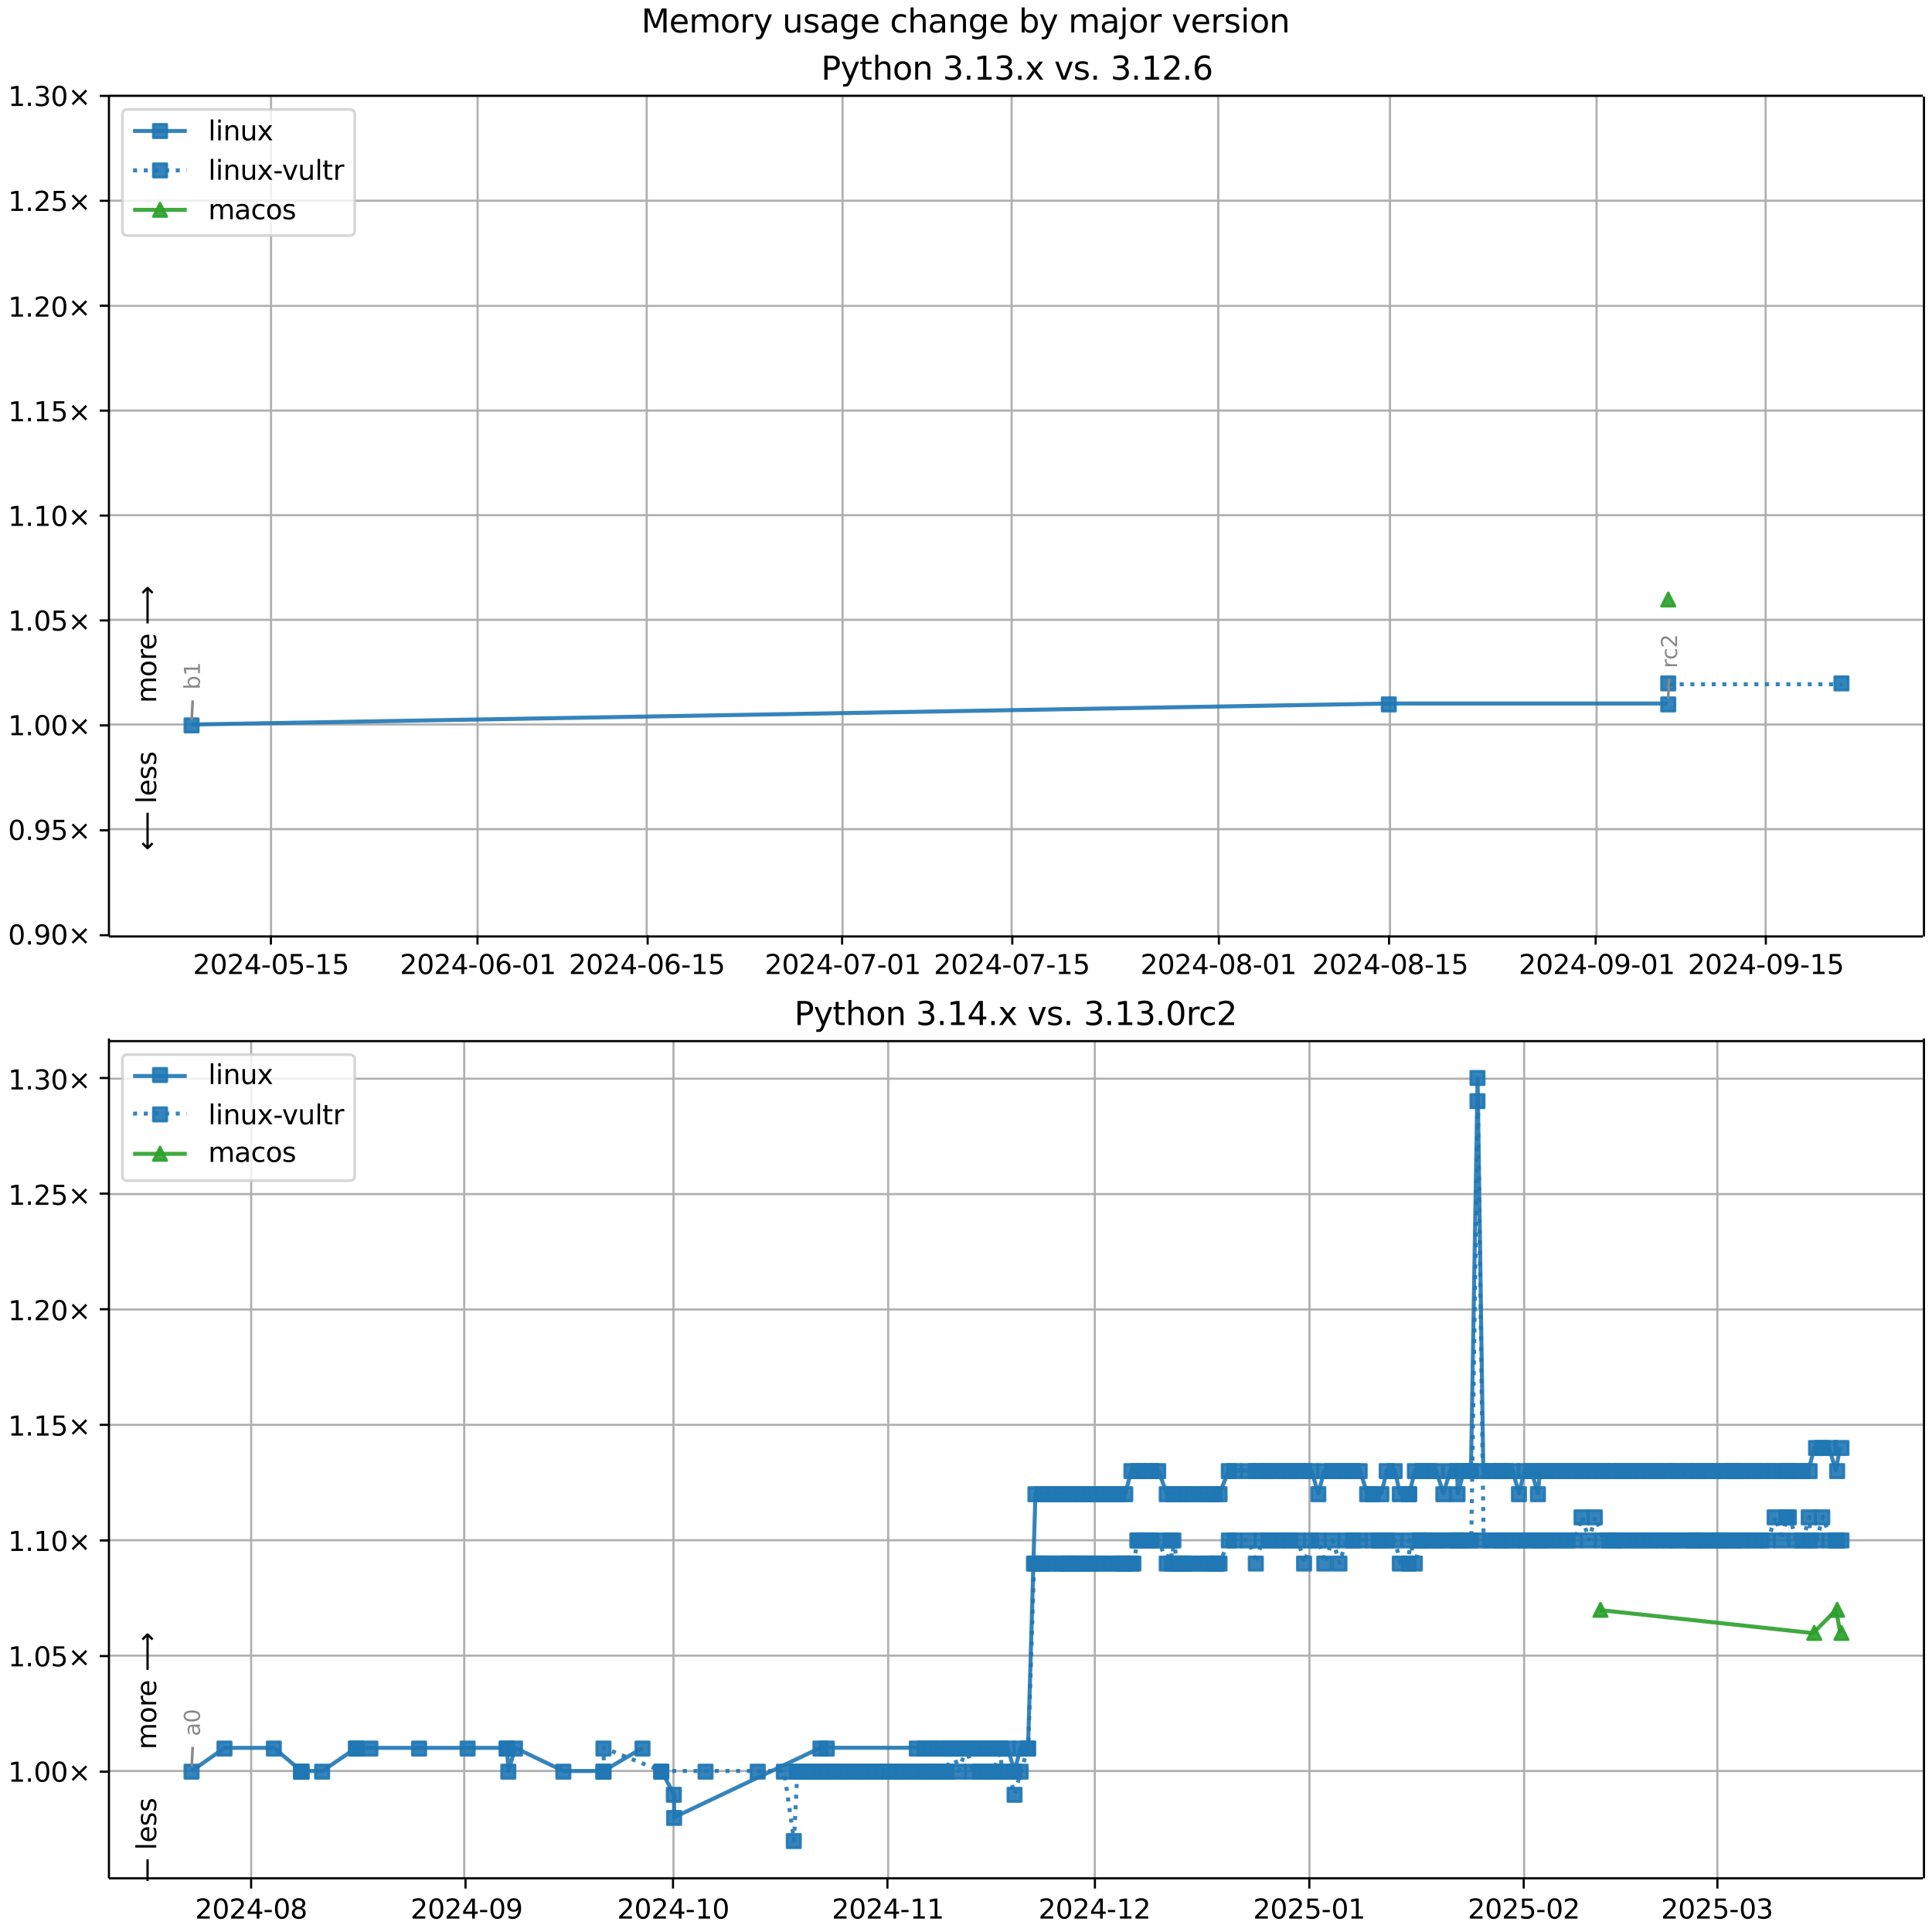 <?xml version="1.0" encoding="UTF-8"?>
<!DOCTYPE svg  PUBLIC '-//W3C//DTD SVG 1.1//EN'  'http://www.w3.org/Graphics/SVG/1.1/DTD/svg11.dtd'>
<svg width="720pt" height="720pt" version="1.1" viewBox="0 0 720 720" xmlns="http://www.w3.org/2000/svg" xmlns:xlink="http://www.w3.org/1999/xlink">
<defs>
<style type="text/css">*{stroke-linejoin: round; stroke-linecap: butt}</style>
</defs>
<path d="m0 720h720v-720h-720z" fill="#fff"/>
<path d="m40.6 349h676v-313h-676z" fill="#fff"/>
<path d="m101 349v-313" clip-path="url(#f)" fill="none" stroke="#b0b0b0" stroke-linecap="square" stroke-width=".8"/>
<defs>
<path id="i" d="m0 0v3.5" stroke="#000" stroke-width=".8"/>
</defs>
<use x="100.953" y="348.529" stroke="#000000" stroke-width=".8" xlink:href="#i"/>
<g transform="translate(71.9 363) scale(.1 -.1)">
<defs>
<path id="c" transform="scale(.016)" d="m1228 531h2203v-531h-2962v531q359 372 979 998 621 627 780 809 303 340 423 576 121 236 121 464 0 372-261 606-261 235-680 235-297 0-627-103-329-103-704-313v638q381 153 712 231 332 78 607 78 725 0 1156-363 431-362 431-968 0-288-108-546-107-257-392-607-78-91-497-524-418-433-1181-1211z"/>
<path id="b" transform="scale(.016)" d="m2034 4250q-487 0-733-480-245-479-245-1442 0-959 245-1439 246-480 733-480 491 0 736 480 246 480 246 1439 0 963-246 1442-245 480-736 480zm0 500q785 0 1199-621 414-620 414-1801 0-1178-414-1799-414-620-1199-620-784 0-1198 620-414 621-414 1799 0 1181 414 1801 414 621 1198 621z"/>
<path id="m" transform="scale(.016)" d="m2419 4116-1594-2491h1594v2491zm-166 550h794v-3041h666v-525h-666v-1100h-628v1100h-2106v609l1940 2957z"/>
<path id="e" transform="scale(.016)" d="m313 2009h1684v-512h-1684v512z"/>
<path id="l" transform="scale(.016)" d="m691 4666h2478v-532h-1900v-1143q137 47 274 70 138 23 276 23 781 0 1237-428 457-428 457-1159 0-753-469-1171-469-417-1322-417-294 0-599 50-304 50-629 150v635q281-153 581-228t634-75q541 0 856 284 316 284 316 772 0 487-316 771-315 285-856 285-253 0-505-56-251-56-513-175v2344z"/>
<path id="d" transform="scale(.016)" d="m794 531h1031v3560l-1122-225v575l1116 225h631v-4135h1031v-531h-2687v531z"/>
</defs>
<use xlink:href="#c"/>
<use transform="translate(63.6)" xlink:href="#b"/>
<use transform="translate(127)" xlink:href="#c"/>
<use transform="translate(191)" xlink:href="#m"/>
<use transform="translate(254)" xlink:href="#e"/>
<use transform="translate(291)" xlink:href="#b"/>
<use transform="translate(354)" xlink:href="#l"/>
<use transform="translate(418)" xlink:href="#e"/>
<use transform="translate(454)" xlink:href="#d"/>
<use transform="translate(518)" xlink:href="#l"/>
</g>
<path d="m178 349v-313" clip-path="url(#f)" fill="none" stroke="#b0b0b0" stroke-linecap="square" stroke-width=".8"/>
<use x="177.953" y="348.529" stroke="#000000" stroke-width=".8" xlink:href="#i"/>
<g transform="translate(149 363) scale(.1 -.1)">
<defs>
<path id="ah" transform="scale(.016)" d="m2113 2584q-425 0-674-291-248-290-248-796 0-503 248-796 249-292 674-292t673 292q248 293 248 796 0 506-248 796-248 291-673 291zm1253 1979v-575q-238 112-480 171-242 60-480 60-625 0-955-422-329-422-376-1275 184 272 462 417 279 145 613 145 703 0 1111-427 408-426 408-1160 0-719-425-1154-425-434-1131-434-810 0-1238 620-428 621-428 1799 0 1106 525 1764t1409 658q238 0 480-47t505-140z"/>
</defs>
<use xlink:href="#c"/>
<use transform="translate(63.6)" xlink:href="#b"/>
<use transform="translate(127)" xlink:href="#c"/>
<use transform="translate(191)" xlink:href="#m"/>
<use transform="translate(254)" xlink:href="#e"/>
<use transform="translate(291)" xlink:href="#b"/>
<use transform="translate(354)" xlink:href="#ah"/>
<use transform="translate(418)" xlink:href="#e"/>
<use transform="translate(454)" xlink:href="#b"/>
<use transform="translate(518)" xlink:href="#d"/>
</g>
<path d="m241 349v-313" clip-path="url(#f)" fill="none" stroke="#b0b0b0" stroke-linecap="square" stroke-width=".8"/>
<use x="241.365" y="348.529" stroke="#000000" stroke-width=".8" xlink:href="#i"/>
<g transform="translate(212 363) scale(.1 -.1)">
<use xlink:href="#c"/>
<use transform="translate(63.6)" xlink:href="#b"/>
<use transform="translate(127)" xlink:href="#c"/>
<use transform="translate(191)" xlink:href="#m"/>
<use transform="translate(254)" xlink:href="#e"/>
<use transform="translate(291)" xlink:href="#b"/>
<use transform="translate(354)" xlink:href="#ah"/>
<use transform="translate(418)" xlink:href="#e"/>
<use transform="translate(454)" xlink:href="#d"/>
<use transform="translate(518)" xlink:href="#l"/>
</g>
<path d="m314 349v-313" clip-path="url(#f)" fill="none" stroke="#b0b0b0" stroke-linecap="square" stroke-width=".8"/>
<use x="313.835" y="348.529" stroke="#000000" stroke-width=".8" xlink:href="#i"/>
<g transform="translate(285 363) scale(.1 -.1)">
<defs>
<path id="al" transform="scale(.016)" d="m525 4666h3e3v-269l-1694-4397h-659l1594 4134h-2241v532z"/>
</defs>
<use xlink:href="#c"/>
<use transform="translate(63.6)" xlink:href="#b"/>
<use transform="translate(127)" xlink:href="#c"/>
<use transform="translate(191)" xlink:href="#m"/>
<use transform="translate(254)" xlink:href="#e"/>
<use transform="translate(291)" xlink:href="#b"/>
<use transform="translate(354)" xlink:href="#al"/>
<use transform="translate(418)" xlink:href="#e"/>
<use transform="translate(454)" xlink:href="#b"/>
<use transform="translate(518)" xlink:href="#d"/>
</g>
<path d="m377 349v-313" clip-path="url(#f)" fill="none" stroke="#b0b0b0" stroke-linecap="square" stroke-width=".8"/>
<use x="377.247" y="348.529" stroke="#000000" stroke-width=".8" xlink:href="#i"/>
<g transform="translate(348 363) scale(.1 -.1)">
<use xlink:href="#c"/>
<use transform="translate(63.6)" xlink:href="#b"/>
<use transform="translate(127)" xlink:href="#c"/>
<use transform="translate(191)" xlink:href="#m"/>
<use transform="translate(254)" xlink:href="#e"/>
<use transform="translate(291)" xlink:href="#b"/>
<use transform="translate(354)" xlink:href="#al"/>
<use transform="translate(418)" xlink:href="#e"/>
<use transform="translate(454)" xlink:href="#d"/>
<use transform="translate(518)" xlink:href="#l"/>
</g>
<path d="m454 349v-313" clip-path="url(#f)" fill="none" stroke="#b0b0b0" stroke-linecap="square" stroke-width=".8"/>
<use x="454.247" y="348.529" stroke="#000000" stroke-width=".8" xlink:href="#i"/>
<g transform="translate(425 363) scale(.1 -.1)">
<defs>
<path id="ag" transform="scale(.016)" d="m2034 2216q-450 0-708-241-257-241-257-662 0-422 257-663 258-241 708-241t709 242q260 243 260 662 0 421-258 662-257 241-711 241zm-631 268q-406 100-633 378-226 279-226 679 0 559 398 884 399 325 1092 325 697 0 1094-325t397-884q0-400-227-679-226-278-629-378 456-106 710-416 255-309 255-755 0-679-414-1042-414-362-1186-362-771 0-1186 362-414 363-414 1042 0 446 256 755 257 310 713 416zm-231 997q0-362 226-565 227-203 636-203 407 0 636 203 230 203 230 565 0 363-230 566-229 203-636 203-409 0-636-203-226-203-226-566z"/>
</defs>
<use xlink:href="#c"/>
<use transform="translate(63.6)" xlink:href="#b"/>
<use transform="translate(127)" xlink:href="#c"/>
<use transform="translate(191)" xlink:href="#m"/>
<use transform="translate(254)" xlink:href="#e"/>
<use transform="translate(291)" xlink:href="#b"/>
<use transform="translate(354)" xlink:href="#ag"/>
<use transform="translate(418)" xlink:href="#e"/>
<use transform="translate(454)" xlink:href="#b"/>
<use transform="translate(518)" xlink:href="#d"/>
</g>
<path d="m518 349v-313" clip-path="url(#f)" fill="none" stroke="#b0b0b0" stroke-linecap="square" stroke-width=".8"/>
<use x="517.659" y="348.529" stroke="#000000" stroke-width=".8" xlink:href="#i"/>
<g transform="translate(489 363) scale(.1 -.1)">
<use xlink:href="#c"/>
<use transform="translate(63.6)" xlink:href="#b"/>
<use transform="translate(127)" xlink:href="#c"/>
<use transform="translate(191)" xlink:href="#m"/>
<use transform="translate(254)" xlink:href="#e"/>
<use transform="translate(291)" xlink:href="#b"/>
<use transform="translate(354)" xlink:href="#ag"/>
<use transform="translate(418)" xlink:href="#e"/>
<use transform="translate(454)" xlink:href="#d"/>
<use transform="translate(518)" xlink:href="#l"/>
</g>
<path d="m595 349v-313" clip-path="url(#f)" fill="none" stroke="#b0b0b0" stroke-linecap="square" stroke-width=".8"/>
<use x="594.659" y="348.529" stroke="#000000" stroke-width=".8" xlink:href="#i"/>
<g transform="translate(566 363) scale(.1 -.1)">
<defs>
<path id="ac" transform="scale(.016)" d="m703 97v575q238-113 481-172 244-59 479-59 625 0 954 420 330 420 377 1277-181-269-460-413-278-144-615-144-700 0-1108 423-408 424-408 1159 0 718 425 1152 425 435 1131 435 810 0 1236-621 427-620 427-1801 0-1103-524-1761-523-658-1407-658-238 0-482 47-243 47-506 141zm1256 1978q425 0 673 290 249 291 249 798 0 503-249 795-248 292-673 292t-673-292-248-795q0-507 248-798 248-290 673-290z"/>
</defs>
<use xlink:href="#c"/>
<use transform="translate(63.6)" xlink:href="#b"/>
<use transform="translate(127)" xlink:href="#c"/>
<use transform="translate(191)" xlink:href="#m"/>
<use transform="translate(254)" xlink:href="#e"/>
<use transform="translate(291)" xlink:href="#b"/>
<use transform="translate(354)" xlink:href="#ac"/>
<use transform="translate(418)" xlink:href="#e"/>
<use transform="translate(454)" xlink:href="#b"/>
<use transform="translate(518)" xlink:href="#d"/>
</g>
<path d="m658 349v-313" clip-path="url(#f)" fill="none" stroke="#b0b0b0" stroke-linecap="square" stroke-width=".8"/>
<use x="658.071" y="348.529" stroke="#000000" stroke-width=".8" xlink:href="#i"/>
<g transform="translate(629 363) scale(.1 -.1)">
<use xlink:href="#c"/>
<use transform="translate(63.6)" xlink:href="#b"/>
<use transform="translate(127)" xlink:href="#c"/>
<use transform="translate(191)" xlink:href="#m"/>
<use transform="translate(254)" xlink:href="#e"/>
<use transform="translate(291)" xlink:href="#b"/>
<use transform="translate(354)" xlink:href="#ac"/>
<use transform="translate(418)" xlink:href="#e"/>
<use transform="translate(454)" xlink:href="#d"/>
<use transform="translate(518)" xlink:href="#l"/>
</g>
<path d="m40.6 349h676" clip-path="url(#f)" fill="none" stroke="#b0b0b0" stroke-linecap="square" stroke-width=".8"/>
<defs>
<path id="j" d="m0 0h-3.5" stroke="#000" stroke-width=".8"/>
</defs>
<use x="40.646" y="348.529" stroke="#000000" stroke-width=".8" xlink:href="#j"/>
<g transform="translate(3 352) scale(.1 -.1)">
<defs>
<path id="g" transform="scale(.016)" d="m684 794h660v-794h-660v794z"/>
<path id="k" transform="scale(.016)" d="m4488 3438-1429-1435 1429-1428-372-378-1435 1434-1434-1434-369 378 1425 1428-1425 1435 369 378 1434-1435 1435 1435 372-378z"/>
</defs>
<use xlink:href="#b"/>
<use transform="translate(63.6)" xlink:href="#g"/>
<use transform="translate(95.4)" xlink:href="#ac"/>
<use transform="translate(159)" xlink:href="#b"/>
<use transform="translate(223)" xlink:href="#k"/>
</g>
<path d="m40.6 309h676" clip-path="url(#f)" fill="none" stroke="#b0b0b0" stroke-linecap="square" stroke-width=".8"/>
<use x="40.646" y="309.429" stroke="#000000" stroke-width=".8" xlink:href="#j"/>
<g transform="translate(3 313) scale(.1 -.1)">
<use xlink:href="#b"/>
<use transform="translate(63.6)" xlink:href="#g"/>
<use transform="translate(95.4)" xlink:href="#ac"/>
<use transform="translate(159)" xlink:href="#l"/>
<use transform="translate(223)" xlink:href="#k"/>
</g>
<path d="m40.6 270h676" clip-path="url(#f)" fill="none" stroke="#b0b0b0" stroke-linecap="square" stroke-width=".8"/>
<use x="40.646" y="270.33" stroke="#000000" stroke-width=".8" xlink:href="#j"/>
<g transform="translate(3 274) scale(.1 -.1)">
<use xlink:href="#d"/>
<use transform="translate(63.6)" xlink:href="#g"/>
<use transform="translate(95.4)" xlink:href="#b"/>
<use transform="translate(159)" xlink:href="#b"/>
<use transform="translate(223)" xlink:href="#k"/>
</g>
<path d="m40.6 231h676" clip-path="url(#f)" fill="none" stroke="#b0b0b0" stroke-linecap="square" stroke-width=".8"/>
<use x="40.646" y="231.23" stroke="#000000" stroke-width=".8" xlink:href="#j"/>
<g transform="translate(3 235) scale(.1 -.1)">
<use xlink:href="#d"/>
<use transform="translate(63.6)" xlink:href="#g"/>
<use transform="translate(95.4)" xlink:href="#b"/>
<use transform="translate(159)" xlink:href="#l"/>
<use transform="translate(223)" xlink:href="#k"/>
</g>
<path d="m40.6 192h676" clip-path="url(#f)" fill="none" stroke="#b0b0b0" stroke-linecap="square" stroke-width=".8"/>
<use x="40.646" y="192.131" stroke="#000000" stroke-width=".8" xlink:href="#j"/>
<g transform="translate(3 196) scale(.1 -.1)">
<use xlink:href="#d"/>
<use transform="translate(63.6)" xlink:href="#g"/>
<use transform="translate(95.4)" xlink:href="#d"/>
<use transform="translate(159)" xlink:href="#b"/>
<use transform="translate(223)" xlink:href="#k"/>
</g>
<path d="m40.6 153h676" clip-path="url(#f)" fill="none" stroke="#b0b0b0" stroke-linecap="square" stroke-width=".8"/>
<use x="40.646" y="153.031" stroke="#000000" stroke-width=".8" xlink:href="#j"/>
<g transform="translate(3 157) scale(.1 -.1)">
<use xlink:href="#d"/>
<use transform="translate(63.6)" xlink:href="#g"/>
<use transform="translate(95.4)" xlink:href="#d"/>
<use transform="translate(159)" xlink:href="#l"/>
<use transform="translate(223)" xlink:href="#k"/>
</g>
<path d="m40.6 114h676" clip-path="url(#f)" fill="none" stroke="#b0b0b0" stroke-linecap="square" stroke-width=".8"/>
<use x="40.646" y="113.932" stroke="#000000" stroke-width=".8" xlink:href="#j"/>
<g transform="translate(3 118) scale(.1 -.1)">
<use xlink:href="#d"/>
<use transform="translate(63.6)" xlink:href="#g"/>
<use transform="translate(95.4)" xlink:href="#c"/>
<use transform="translate(159)" xlink:href="#b"/>
<use transform="translate(223)" xlink:href="#k"/>
</g>
<path d="m40.6 74.8h676" clip-path="url(#f)" fill="none" stroke="#b0b0b0" stroke-linecap="square" stroke-width=".8"/>
<use x="40.646" y="74.832" stroke="#000000" stroke-width=".8" xlink:href="#j"/>
<g transform="translate(3 78.6) scale(.1 -.1)">
<use xlink:href="#d"/>
<use transform="translate(63.6)" xlink:href="#g"/>
<use transform="translate(95.4)" xlink:href="#c"/>
<use transform="translate(159)" xlink:href="#l"/>
<use transform="translate(223)" xlink:href="#k"/>
</g>
<path d="m40.6 35.7h676" clip-path="url(#f)" fill="none" stroke="#b0b0b0" stroke-linecap="square" stroke-width=".8"/>
<use x="40.646" y="35.733" stroke="#000000" stroke-width=".8" xlink:href="#j"/>
<g transform="translate(3 39.5) scale(.1 -.1)">
<defs>
<path id="q" transform="scale(.016)" d="m2597 2516q453-97 707-404 255-306 255-756 0-690-475-1069-475-378-1350-378-293 0-604 58t-642 174v609q262-153 574-231 313-78 654-78 593 0 904 234t311 681q0 413-289 645-289 233-804 233h-544v519h569q465 0 712 186t247 536q0 359-255 551-254 193-729 193-260 0-557-57-297-56-653-174v562q360 100 674 150t592 50q719 0 1137-327 419-326 419-882 0-388-222-655t-631-370z"/>
</defs>
<use xlink:href="#d"/>
<use transform="translate(63.6)" xlink:href="#g"/>
<use transform="translate(95.4)" xlink:href="#q"/>
<use transform="translate(159)" xlink:href="#b"/>
<use transform="translate(223)" xlink:href="#k"/>
</g>
<path d="m71.4 270 446-7.82h104" clip-path="url(#f)" fill="none" stroke="#1f77b4" stroke-linecap="square" stroke-opacity=".9" stroke-width="1.5"/>
<defs>
<path id="a" d="m-2.5 2.5h5v-5h-5z" stroke="#1f77b4" stroke-opacity=".9"/>
</defs>
<g clip-path="url(#f)" fill="#1f77b4" fill-opacity=".9" stroke="#1f77b4" stroke-opacity=".9">
<use x="71.389" y="270.33" xlink:href="#a"/>
<use x="517.569" y="262.51" xlink:href="#a"/>
<use x="621.695" y="262.51" xlink:href="#a"/>
</g>
<g stroke="#1f77b4" stroke-opacity=".9">
<path d="m622 255h64.6" clip-path="url(#f)" fill="none" stroke-dasharray="1.5,2.475" stroke-width="1.5"/>
<g clip-path="url(#f)" fill="#1f77b4" fill-opacity=".9">
<use x="621.695" y="254.69" xlink:href="#a"/>
<use x="686.256" y="254.69" xlink:href="#a"/>
</g>
</g>
<path d="m622 223" clip-path="url(#f)" fill="none" stroke="#2ca02c" stroke-linecap="square" stroke-opacity=".9" stroke-width="1.5"/>
<defs>
<path id="u" d="m0-2.5-2.5 5h5z" stroke="#2ca02c" stroke-opacity=".9"/>
</defs>
<g clip-path="url(#f)">
<use x="621.695" y="223.41" fill="#2ca02c" fill-opacity=".9" stroke="#2ca02c" stroke-opacity=".9" xlink:href="#u"/>
</g>
<path d="m40.6 349v-313" fill="none" stroke="#000" stroke-linecap="square" stroke-width=".8"/>
<path d="m717 349v-313" fill="none" stroke="#000" stroke-linecap="square" stroke-width=".8"/>
<path d="m40.6 349h676" fill="none" stroke="#000" stroke-linecap="square" stroke-width=".8"/>
<path d="m40.6 35.7h676" fill="none" stroke="#000" stroke-linecap="square" stroke-width=".8"/>
<path d="m71.8 261-0.348 7.35" fill="none" stroke="#888" stroke-linecap="round"/>
<g transform="translate(74.5 257) rotate(-90) scale(.08 -.08)" fill="#888">
<defs>
<path id="aj" transform="scale(.016)" d="m3116 1747q0 634-261 995t-717 361q-457 0-718-361t-261-995 261-995 718-361q456 0 717 361t261 995zm-1957 1222q182 312 458 463 277 152 661 152 638 0 1036-506 399-506 399-1331t-399-1332q-398-506-1036-506-384 0-661 152-276 152-458 464v-525h-578v4863h578v-1894z"/>
</defs>
<use xlink:href="#aj"/>
<use transform="translate(63.5)" xlink:href="#d"/>
</g>
<path d="m622 253-0.326 7.34" fill="none" stroke="#888" stroke-linecap="round"/>
<g transform="translate(625 249) rotate(-90) scale(.08 -.08)" fill="#888">
<defs>
<path id="o" transform="scale(.016)" d="m2631 2963q-97 56-211 82-114 27-251 27-488 0-749-317t-261-911v-1844h-578v3500h578v-544q182 319 472 473 291 155 707 155 59 0 131-8 72-7 159-23l3-590z"/>
<path id="ab" transform="scale(.016)" d="m3122 3366v-538q-244 135-489 202t-495 67q-560 0-870-355-309-354-309-995t309-996q310-354 870-354 250 0 495 67t489 202v-532q-241-112-499-168-257-57-548-57-791 0-1257 497-465 497-465 1341 0 856 470 1346 471 491 1290 491 265 0 518-55 253-54 491-163z"/>
</defs>
<use xlink:href="#o"/>
<use transform="translate(38.9)" xlink:href="#ab"/>
<use transform="translate(93.8)" xlink:href="#c"/>
</g>
<g clip-path="url(#f)">
<g transform="translate(58.2 262) rotate(-90) scale(.1 -.1)">
<defs>
<path id="x" transform="scale(.016)" d="m3328 2828q216 388 516 572t706 184q547 0 844-383 297-382 297-1088v-2113h-578v2094q0 503-179 746-178 244-543 244-447 0-707-297-259-296-259-809v-1978h-578v2094q0 506-178 748t-550 242q-441 0-701-298-259-298-259-808v-1978h-578v3500h578v-544q197 322 472 475t653 153q382 0 649-194 267-193 395-562z"/>
<path id="p" transform="scale(.016)" d="m1959 3097q-462 0-731-361t-269-989 267-989q268-361 733-361 460 0 728 362 269 363 269 988 0 622-269 986-268 364-728 364zm0 487q750 0 1178-488 429-487 429-1349 0-859-429-1349-428-489-1178-489-753 0-1180 489-426 490-426 1349 0 862 426 1349 427 488 1180 488z"/>
<path id="t" transform="scale(.016)" d="m3597 1894v-281h-2644q38-594 358-905t892-311q331 0 642 81t618 244v-544q-310-131-635-200t-659-69q-838 0-1327 487-489 488-489 1320 0 859 464 1363 464 505 1252 505 706 0 1117-455 411-454 411-1235zm-575 169q-6 471-264 752-258 282-683 282-481 0-770-272t-333-766l2050 4z"/>
<path id="am" transform="scale(.016)" d="m8863 2147v-281l-1229-1228-375 375 729 728h-7622v531h7622l-729 728 375 375 1229-1228z"/>
</defs>
<use xlink:href="#x"/>
<use transform="translate(97.4)" xlink:href="#p"/>
<use transform="translate(159)" xlink:href="#o"/>
<use transform="translate(197)" xlink:href="#t"/>
<use transform="translate(259)" xlink:href="#DejaVuSans-20"/>
<use transform="translate(291)" xlink:href="#am"/>
</g>
</g>
<g clip-path="url(#f)">
<g transform="translate(58.2 317) rotate(-90) scale(.1 -.1)">
<defs>
<path id="an" transform="scale(.016)" d="m313 1866v281l1228 1228 375-375-728-728h7621v-531h-7621l728-728-375-375-1228 1228z"/>
<path id="s" transform="scale(.016)" d="m603 4863h575v-4863h-575v4863z"/>
<path id="n" transform="scale(.016)" d="m2834 3397v-544q-243 125-506 187-262 63-544 63-428 0-642-131t-214-394q0-200 153-314t616-217l197-44q612-131 870-370t258-667q0-488-386-773-386-284-1061-284-281 0-586 55t-642 164v594q319-166 628-249 309-82 613-82 406 0 624 139 219 139 219 392 0 234-158 359-157 125-692 241l-200 47q-534 112-772 345-237 233-237 639 0 494 350 762 350 269 994 269 318 0 599-47 282-46 519-140z"/>
</defs>
<use xlink:href="#an"/>
<use transform="translate(143)" xlink:href="#DejaVuSans-20"/>
<use transform="translate(175)" xlink:href="#s"/>
<use transform="translate(203)" xlink:href="#t"/>
<use transform="translate(264)" xlink:href="#n"/>
<use transform="translate(317)" xlink:href="#n"/>
</g>
</g>
<g transform="translate(306 29.7) scale(.12 -.12)">
<defs>
<path id="ak" transform="scale(.016)" d="m1259 4147v-1753h794q441 0 681 228 241 228 241 650 0 419-241 647-240 228-681 228h-794zm-631 519h1425q785 0 1186-355 402-355 402-1039 0-691-402-1044-401-353-1186-353h-794v-1875h-631v4666z"/>
<path id="ad" transform="scale(.016)" d="m2059-325q-243-625-475-815-231-191-618-191h-460v481h338q237 0 368 113 132 112 291 531l103 262-1415 3444h609l1094-2737 1094 2737h609l-1538-3825z"/>
<path id="ae" transform="scale(.016)" d="m1172 4494v-994h1184v-447h-1184v-1900q0-428 117-550t477-122h590v-481h-590q-666 0-919 248-253 249-253 905v1900h-422v447h422v994h578z"/>
<path id="af" transform="scale(.016)" d="m3513 2113v-2113h-575v2094q0 497-194 743-194 247-581 247-466 0-735-297-269-296-269-809v-1978h-578v4863h578v-1907q207 316 486 472 280 156 646 156 603 0 912-373 310-373 310-1098z"/>
<path id="r" transform="scale(.016)" d="m3513 2113v-2113h-575v2094q0 497-194 743-194 247-581 247-466 0-735-297-269-296-269-809v-1978h-578v3500h578v-544q207 316 486 472 280 156 646 156 603 0 912-373 310-373 310-1098z"/>
<path id="w" transform="scale(.016)" d="m3513 3500-1266-1703 1331-1797h-678l-1019 1375-1018-1375h-679l1360 1831-1244 1669h678l928-1247 928 1247h679z"/>
<path id="z" transform="scale(.016)" d="m191 3500h609l1094-2937 1094 2937h609l-1313-3500h-781l-1312 3500z"/>
</defs>
<use xlink:href="#ak"/>
<use transform="translate(60.3)" xlink:href="#ad"/>
<use transform="translate(119)" xlink:href="#ae"/>
<use transform="translate(159)" xlink:href="#af"/>
<use transform="translate(222)" xlink:href="#p"/>
<use transform="translate(283)" xlink:href="#r"/>
<use transform="translate(347)" xlink:href="#DejaVuSans-20"/>
<use transform="translate(378)" xlink:href="#q"/>
<use transform="translate(442)" xlink:href="#g"/>
<use transform="translate(474)" xlink:href="#d"/>
<use transform="translate(537)" xlink:href="#q"/>
<use transform="translate(601)" xlink:href="#g"/>
<use transform="translate(633)" xlink:href="#w"/>
<use transform="translate(692)" xlink:href="#DejaVuSans-20"/>
<use transform="translate(724)" xlink:href="#z"/>
<use transform="translate(783)" xlink:href="#n"/>
<use transform="translate(835)" xlink:href="#g"/>
<use transform="translate(867)" xlink:href="#DejaVuSans-20"/>
<use transform="translate(899)" xlink:href="#q"/>
<use transform="translate(962)" xlink:href="#g"/>
<use transform="translate(994)" xlink:href="#d"/>
<use transform="translate(1058)" xlink:href="#c"/>
<use transform="translate(1121)" xlink:href="#g"/>
<use transform="translate(1153)" xlink:href="#ah"/>
</g>
<path d="m47.6 87.8h82.6q2 0 2-2v-43q0-2-2-2h-82.6q-2 0-2 2v43q0 2 2 2z" fill="#fff" opacity=".8" stroke="#ccc"/>
<path d="m49.6 48.8h10 10" fill="none" stroke="#1f77b4" stroke-linecap="square" stroke-opacity=".9" stroke-width="1.5"/>
<use x="59.646" y="48.831" fill="#1f77b4" fill-opacity=".9" stroke="#1f77b4" stroke-opacity=".9" xlink:href="#a"/>
<g transform="translate(77.6 52.3) scale(.1 -.1)">
<defs>
<path id="aa" transform="scale(.016)" d="m603 3500h575v-3500h-575v3500zm0 1363h575v-729h-575v729z"/>
<path id="v" transform="scale(.016)" d="m544 1381v2119h575v-2097q0-497 193-746 194-248 582-248 465 0 735 297 271 297 271 810v1984h575v-3500h-575v538q-209-319-486-474-276-155-642-155-603 0-916 375-312 375-312 1097zm1447 2203z"/>
</defs>
<use xlink:href="#s"/>
<use transform="translate(27.8)" xlink:href="#aa"/>
<use transform="translate(55.6)" xlink:href="#r"/>
<use transform="translate(119)" xlink:href="#v"/>
<use transform="translate(182)" xlink:href="#w"/>
</g>
<path d="m49.6 63.5h10 10" fill="none" stroke="#1f77b4" stroke-dasharray="1.5,2.475" stroke-opacity=".9" stroke-width="1.5"/>
<use x="59.646" y="63.509" fill="#1f77b4" fill-opacity=".9" stroke="#1f77b4" stroke-opacity=".9" xlink:href="#a"/>
<g transform="translate(77.6 67) scale(.1 -.1)">
<use xlink:href="#s"/>
<use transform="translate(27.8)" xlink:href="#aa"/>
<use transform="translate(55.6)" xlink:href="#r"/>
<use transform="translate(119)" xlink:href="#v"/>
<use transform="translate(182)" xlink:href="#w"/>
<use transform="translate(242)" xlink:href="#e"/>
<use transform="translate(275)" xlink:href="#z"/>
<use transform="translate(334)" xlink:href="#v"/>
<use transform="translate(398)" xlink:href="#s"/>
<use transform="translate(425)" xlink:href="#ae"/>
<use transform="translate(465)" xlink:href="#o"/>
</g>
<path d="m49.6 78.2h10 10" fill="none" stroke="#2ca02c" stroke-linecap="square" stroke-opacity=".9" stroke-width="1.5"/>
<use x="59.646" y="78.187" fill="#2ca02c" fill-opacity=".9" stroke="#2ca02c" stroke-opacity=".9" xlink:href="#u"/>
<g transform="translate(77.6 81.7) scale(.1 -.1)">
<defs>
<path id="y" transform="scale(.016)" d="m2194 1759q-697 0-966-159t-269-544q0-306 202-486 202-179 548-179 479 0 768 339t289 901v128h-572zm1147 238v-2e3h-575v531q-197-318-491-470t-719-152q-537 0-855 302-317 302-317 808 0 590 395 890 396 300 1180 300h807v57q0 397-261 614t-733 217q-300 0-585-72-284-72-546-216v532q315 122 612 182 297 61 578 61 760 0 1135-394 375-393 375-1193z"/>
</defs>
<use xlink:href="#x"/>
<use transform="translate(97.4)" xlink:href="#y"/>
<use transform="translate(159)" xlink:href="#ab"/>
<use transform="translate(214)" xlink:href="#p"/>
<use transform="translate(275)" xlink:href="#n"/>
</g>
<path d="m40.6 700h676v-313h-676z" fill="#fff"/>
<path d="m93.6 700v-313" clip-path="url(#h)" fill="none" stroke="#b0b0b0" stroke-linecap="square" stroke-width=".8"/>
<use x="93.581" y="700.322" stroke="#000000" stroke-width=".8" xlink:href="#i"/>
<g transform="translate(72.7 715) scale(.1 -.1)">
<use xlink:href="#c"/>
<use transform="translate(63.6)" xlink:href="#b"/>
<use transform="translate(127)" xlink:href="#c"/>
<use transform="translate(191)" xlink:href="#m"/>
<use transform="translate(254)" xlink:href="#e"/>
<use transform="translate(291)" xlink:href="#b"/>
<use transform="translate(354)" xlink:href="#ag"/>
</g>
<path d="m173 700v-313" clip-path="url(#h)" fill="none" stroke="#b0b0b0" stroke-linecap="square" stroke-width=".8"/>
<use x="173.485" y="700.322" stroke="#000000" stroke-width=".8" xlink:href="#i"/>
<g transform="translate(153 715) scale(.1 -.1)">
<use xlink:href="#c"/>
<use transform="translate(63.6)" xlink:href="#b"/>
<use transform="translate(127)" xlink:href="#c"/>
<use transform="translate(191)" xlink:href="#m"/>
<use transform="translate(254)" xlink:href="#e"/>
<use transform="translate(291)" xlink:href="#b"/>
<use transform="translate(354)" xlink:href="#ac"/>
</g>
<path d="m251 700v-313" clip-path="url(#h)" fill="none" stroke="#b0b0b0" stroke-linecap="square" stroke-width=".8"/>
<use x="250.811" y="700.322" stroke="#000000" stroke-width=".8" xlink:href="#i"/>
<g transform="translate(230 715) scale(.1 -.1)">
<use xlink:href="#c"/>
<use transform="translate(63.6)" xlink:href="#b"/>
<use transform="translate(127)" xlink:href="#c"/>
<use transform="translate(191)" xlink:href="#m"/>
<use transform="translate(254)" xlink:href="#e"/>
<use transform="translate(291)" xlink:href="#d"/>
<use transform="translate(354)" xlink:href="#b"/>
</g>
<path d="m331 700v-313" clip-path="url(#h)" fill="none" stroke="#b0b0b0" stroke-linecap="square" stroke-width=".8"/>
<use x="330.715" y="700.322" stroke="#000000" stroke-width=".8" xlink:href="#i"/>
<g transform="translate(310 715) scale(.1 -.1)">
<use xlink:href="#c"/>
<use transform="translate(63.6)" xlink:href="#b"/>
<use transform="translate(127)" xlink:href="#c"/>
<use transform="translate(191)" xlink:href="#m"/>
<use transform="translate(254)" xlink:href="#e"/>
<use transform="translate(291)" xlink:href="#d"/>
<use transform="translate(354)" xlink:href="#d"/>
</g>
<path d="m408 700v-313" clip-path="url(#h)" fill="none" stroke="#b0b0b0" stroke-linecap="square" stroke-width=".8"/>
<use x="408.041" y="700.322" stroke="#000000" stroke-width=".8" xlink:href="#i"/>
<g transform="translate(387 715) scale(.1 -.1)">
<use xlink:href="#c"/>
<use transform="translate(63.6)" xlink:href="#b"/>
<use transform="translate(127)" xlink:href="#c"/>
<use transform="translate(191)" xlink:href="#m"/>
<use transform="translate(254)" xlink:href="#e"/>
<use transform="translate(291)" xlink:href="#d"/>
<use transform="translate(354)" xlink:href="#c"/>
</g>
<path d="m488 700v-313" clip-path="url(#h)" fill="none" stroke="#b0b0b0" stroke-linecap="square" stroke-width=".8"/>
<use x="487.945" y="700.322" stroke="#000000" stroke-width=".8" xlink:href="#i"/>
<g transform="translate(467 715) scale(.1 -.1)">
<use xlink:href="#c"/>
<use transform="translate(63.6)" xlink:href="#b"/>
<use transform="translate(127)" xlink:href="#c"/>
<use transform="translate(191)" xlink:href="#l"/>
<use transform="translate(254)" xlink:href="#e"/>
<use transform="translate(291)" xlink:href="#b"/>
<use transform="translate(354)" xlink:href="#d"/>
</g>
<path d="m568 700v-313" clip-path="url(#h)" fill="none" stroke="#b0b0b0" stroke-linecap="square" stroke-width=".8"/>
<use x="567.848" y="700.322" stroke="#000000" stroke-width=".8" xlink:href="#i"/>
<g transform="translate(547 715) scale(.1 -.1)">
<use xlink:href="#c"/>
<use transform="translate(63.6)" xlink:href="#b"/>
<use transform="translate(127)" xlink:href="#c"/>
<use transform="translate(191)" xlink:href="#l"/>
<use transform="translate(254)" xlink:href="#e"/>
<use transform="translate(291)" xlink:href="#b"/>
<use transform="translate(354)" xlink:href="#c"/>
</g>
<path d="m640 700v-313" clip-path="url(#h)" fill="none" stroke="#b0b0b0" stroke-linecap="square" stroke-width=".8"/>
<use x="640.02" y="700.322" stroke="#000000" stroke-width=".8" xlink:href="#i"/>
<g transform="translate(619 715) scale(.1 -.1)">
<use xlink:href="#c"/>
<use transform="translate(63.6)" xlink:href="#b"/>
<use transform="translate(127)" xlink:href="#c"/>
<use transform="translate(191)" xlink:href="#l"/>
<use transform="translate(254)" xlink:href="#e"/>
<use transform="translate(291)" xlink:href="#b"/>
<use transform="translate(354)" xlink:href="#q"/>
</g>
<path d="m40.6 660h676" clip-path="url(#h)" fill="none" stroke="#b0b0b0" stroke-linecap="square" stroke-width=".8"/>
<use x="40.646" y="660.253" stroke="#000000" stroke-width=".8" xlink:href="#j"/>
<g transform="translate(3 664) scale(.1 -.1)">
<use xlink:href="#d"/>
<use transform="translate(63.6)" xlink:href="#g"/>
<use transform="translate(95.4)" xlink:href="#b"/>
<use transform="translate(159)" xlink:href="#b"/>
<use transform="translate(223)" xlink:href="#k"/>
</g>
<path d="m40.6 617h676" clip-path="url(#h)" fill="none" stroke="#b0b0b0" stroke-linecap="square" stroke-width=".8"/>
<use x="40.646" y="617.168" stroke="#000000" stroke-width=".8" xlink:href="#j"/>
<g transform="translate(3 621) scale(.1 -.1)">
<use xlink:href="#d"/>
<use transform="translate(63.6)" xlink:href="#g"/>
<use transform="translate(95.4)" xlink:href="#b"/>
<use transform="translate(159)" xlink:href="#l"/>
<use transform="translate(223)" xlink:href="#k"/>
</g>
<path d="m40.6 574h676" clip-path="url(#h)" fill="none" stroke="#b0b0b0" stroke-linecap="square" stroke-width=".8"/>
<use x="40.646" y="574.083" stroke="#000000" stroke-width=".8" xlink:href="#j"/>
<g transform="translate(3 578) scale(.1 -.1)">
<use xlink:href="#d"/>
<use transform="translate(63.6)" xlink:href="#g"/>
<use transform="translate(95.4)" xlink:href="#d"/>
<use transform="translate(159)" xlink:href="#b"/>
<use transform="translate(223)" xlink:href="#k"/>
</g>
<path d="m40.6 531h676" clip-path="url(#h)" fill="none" stroke="#b0b0b0" stroke-linecap="square" stroke-width=".8"/>
<use x="40.646" y="530.998" stroke="#000000" stroke-width=".8" xlink:href="#j"/>
<g transform="translate(3 535) scale(.1 -.1)">
<use xlink:href="#d"/>
<use transform="translate(63.6)" xlink:href="#g"/>
<use transform="translate(95.4)" xlink:href="#d"/>
<use transform="translate(159)" xlink:href="#l"/>
<use transform="translate(223)" xlink:href="#k"/>
</g>
<path d="m40.6 488h676" clip-path="url(#h)" fill="none" stroke="#b0b0b0" stroke-linecap="square" stroke-width=".8"/>
<use x="40.646" y="487.913" stroke="#000000" stroke-width=".8" xlink:href="#j"/>
<g transform="translate(3 492) scale(.1 -.1)">
<use xlink:href="#d"/>
<use transform="translate(63.6)" xlink:href="#g"/>
<use transform="translate(95.4)" xlink:href="#c"/>
<use transform="translate(159)" xlink:href="#b"/>
<use transform="translate(223)" xlink:href="#k"/>
</g>
<path d="m40.6 445h676" clip-path="url(#h)" fill="none" stroke="#b0b0b0" stroke-linecap="square" stroke-width=".8"/>
<use x="40.646" y="444.828" stroke="#000000" stroke-width=".8" xlink:href="#j"/>
<g transform="translate(3 449) scale(.1 -.1)">
<use xlink:href="#d"/>
<use transform="translate(63.6)" xlink:href="#g"/>
<use transform="translate(95.4)" xlink:href="#c"/>
<use transform="translate(159)" xlink:href="#l"/>
<use transform="translate(223)" xlink:href="#k"/>
</g>
<path d="m40.6 402h676" clip-path="url(#h)" fill="none" stroke="#b0b0b0" stroke-linecap="square" stroke-width=".8"/>
<use x="40.646" y="401.743" stroke="#000000" stroke-width=".8" xlink:href="#j"/>
<g transform="translate(3 406) scale(.1 -.1)">
<use xlink:href="#d"/>
<use transform="translate(63.6)" xlink:href="#g"/>
<use transform="translate(95.4)" xlink:href="#q"/>
<use transform="translate(159)" xlink:href="#b"/>
<use transform="translate(223)" xlink:href="#k"/>
</g>
<g stroke="#1f77b4" stroke-opacity=".9">
<path d="m71.4 660 12.3-8.62h18.4l10.2 8.62h7.82l12.7-8.62h56.1l0.573 8.62 2.5-8.62 18 8.62h14.9l14.6-8.62m6.99 8.62 4.68 8.62 0.107 8.62 54.5-25.9h69.7l2.63 8.62 2.27-8.62h2.75l2.76-94.8h33.5l2.28-8.62h9.97l3.18 8.62h19.7l3.44-8.62h30.7l2.67 8.62 2.24-8.62h13.2l2.78 8.62h5.31l1.98-8.62h2.97l1.91 8.62h3.53l2.09-8.62h7.8l2.81 8.62 2.56-8.62h2.53l0.204 8.62 2.46-8.62h2.49l2.47-146 2.13 146h10.9l2.4 8.62 2.07-8.62h2.48l2.52 8.62 0.757-8.62h100l2.4-8.62h5.22l2.64 8.62 1.6-8.62v0" clip-path="url(#h)" fill="none" stroke-linecap="square" stroke-width="1.5"/>
<g clip-path="url(#h)" fill="#1f77b4" fill-opacity=".9">
<use x="71.389" y="660.253" xlink:href="#a"/>
<use x="83.653" y="651.636" xlink:href="#a"/>
<use x="102.058" y="651.636" xlink:href="#a"/>
<use x="112.198" y="660.253" xlink:href="#a"/>
<use x="112.215" y="660.253" xlink:href="#a"/>
<use x="112.46" y="660.253" xlink:href="#a"/>
<use x="120.039" y="660.253" xlink:href="#a"/>
<use x="132.642" y="651.636" xlink:href="#a"/>
<use x="132.731" y="651.636" xlink:href="#a"/>
<use x="138.04" y="651.636" xlink:href="#a"/>
<use x="156.184" y="651.636" xlink:href="#a"/>
<use x="174.267" y="651.636" xlink:href="#a"/>
<use x="188.828" y="651.636" xlink:href="#a"/>
<use x="188.857" y="651.636" xlink:href="#a"/>
<use x="189.43" y="660.253" xlink:href="#a"/>
<use x="191.934" y="651.636" xlink:href="#a"/>
<use x="209.946" y="660.253" xlink:href="#a"/>
<use x="224.888" y="660.253" xlink:href="#a"/>
<use x="239.447" y="651.636" xlink:href="#a"/>
<use x="246.436" y="660.253" xlink:href="#a"/>
<use x="251.116" y="668.87" xlink:href="#a"/>
<use x="251.224" y="677.487" xlink:href="#a"/>
<use x="305.758" y="651.636" xlink:href="#a"/>
<use x="308.13" y="651.636" xlink:href="#a"/>
<use x="341.648" y="651.636" xlink:href="#a"/>
<use x="344.558" y="651.636" xlink:href="#a"/>
<use x="346.992" y="651.636" xlink:href="#a"/>
<use x="349.622" y="651.636" xlink:href="#a"/>
<use x="351.528" y="651.636" xlink:href="#a"/>
<use x="354.774" y="651.636" xlink:href="#a"/>
<use x="357.215" y="651.636" xlink:href="#a"/>
<use x="360.055" y="651.636" xlink:href="#a"/>
<use x="362.332" y="651.636" xlink:href="#a"/>
<use x="365.163" y="651.636" xlink:href="#a"/>
<use x="367.808" y="651.636" xlink:href="#a"/>
<use x="370.253" y="651.636" xlink:href="#a"/>
<use x="372.935" y="651.636" xlink:href="#a"/>
<use x="375.47" y="651.636" xlink:href="#a"/>
<use x="378.097" y="660.253" xlink:href="#a"/>
<use x="380.367" y="651.636" xlink:href="#a"/>
<use x="383.115" y="651.636" xlink:href="#a"/>
<use x="385.874" y="556.849" xlink:href="#a"/>
<use x="388.392" y="556.849" xlink:href="#a"/>
<use x="390.716" y="556.849" xlink:href="#a"/>
<use x="393.404" y="556.849" xlink:href="#a"/>
<use x="395.858" y="556.849" xlink:href="#a"/>
<use x="398.458" y="556.849" xlink:href="#a"/>
<use x="401.226" y="556.849" xlink:href="#a"/>
<use x="403.106" y="556.849" xlink:href="#a"/>
<use x="406.114" y="556.849" xlink:href="#a"/>
<use x="408.434" y="556.849" xlink:href="#a"/>
<use x="411.101" y="556.849" xlink:href="#a"/>
<use x="414.109" y="556.849" xlink:href="#a"/>
<use x="416.776" y="556.849" xlink:href="#a"/>
<use x="419.362" y="556.849" xlink:href="#a"/>
<use x="421.644" y="548.232" xlink:href="#a"/>
<use x="424.222" y="548.232" xlink:href="#a"/>
<use x="426.403" y="548.232" xlink:href="#a"/>
<use x="429.067" y="548.232" xlink:href="#a"/>
<use x="431.617" y="548.232" xlink:href="#a"/>
<use x="434.801" y="556.849" xlink:href="#a"/>
<use x="437.286" y="556.849" xlink:href="#a"/>
<use x="439.703" y="556.849" xlink:href="#a"/>
<use x="441.902" y="556.849" xlink:href="#a"/>
<use x="444.173" y="556.849" xlink:href="#a"/>
<use x="447.594" y="556.849" xlink:href="#a"/>
<use x="449.925" y="556.849" xlink:href="#a"/>
<use x="452.749" y="556.849" xlink:href="#a"/>
<use x="454.498" y="556.849" xlink:href="#a"/>
<use x="457.943" y="548.232" xlink:href="#a"/>
<use x="460.095" y="548.232" xlink:href="#a"/>
<use x="465.179" y="548.232" xlink:href="#a"/>
<use x="468" y="548.232" xlink:href="#a"/>
<use x="470.277" y="548.232" xlink:href="#a"/>
<use x="472.769" y="548.232" xlink:href="#a"/>
<use x="475.797" y="548.232" xlink:href="#a"/>
<use x="478.402" y="548.232" xlink:href="#a"/>
<use x="480.866" y="548.232" xlink:href="#a"/>
<use x="483.554" y="548.232" xlink:href="#a"/>
<use x="485.997" y="548.232" xlink:href="#a"/>
<use x="488.629" y="548.232" xlink:href="#a"/>
<use x="491.294" y="556.849" xlink:href="#a"/>
<use x="493.534" y="548.232" xlink:href="#a"/>
<use x="496.409" y="548.232" xlink:href="#a"/>
<use x="499.183" y="548.232" xlink:href="#a"/>
<use x="501.581" y="548.232" xlink:href="#a"/>
<use x="504.338" y="548.232" xlink:href="#a"/>
<use x="506.708" y="548.232" xlink:href="#a"/>
<use x="509.492" y="556.849" xlink:href="#a"/>
<use x="511.654" y="556.849" xlink:href="#a"/>
<use x="514.8" y="556.849" xlink:href="#a"/>
<use x="516.777" y="548.232" xlink:href="#a"/>
<use x="519.752" y="548.232" xlink:href="#a"/>
<use x="521.664" y="556.849" xlink:href="#a"/>
<use x="524.92" y="556.849" xlink:href="#a"/>
<use x="525.192" y="556.849" xlink:href="#a"/>
<use x="527.277" y="548.232" xlink:href="#a"/>
<use x="530.147" y="548.232" xlink:href="#a"/>
<use x="532.592" y="548.232" xlink:href="#a"/>
<use x="535.08" y="548.232" xlink:href="#a"/>
<use x="537.894" y="556.849" xlink:href="#a"/>
<use x="540.45" y="548.232" xlink:href="#a"/>
<use x="542.983" y="548.232" xlink:href="#a"/>
<use x="543.187" y="556.849" xlink:href="#a"/>
<use x="545.65" y="548.232" xlink:href="#a"/>
<use x="547.325" y="548.232" xlink:href="#a"/>
<use x="548.144" y="548.232" xlink:href="#a"/>
<use x="550.614" y="401.743" xlink:href="#a"/>
<use x="552.741" y="548.232" xlink:href="#a"/>
<use x="555.391" y="548.232" xlink:href="#a"/>
<use x="558.528" y="548.232" xlink:href="#a"/>
<use x="559.759" y="548.232" xlink:href="#a"/>
<use x="561.102" y="548.232" xlink:href="#a"/>
<use x="563.664" y="548.232" xlink:href="#a"/>
<use x="566.067" y="556.849" xlink:href="#a"/>
<use x="568.138" y="548.232" xlink:href="#a"/>
<use x="570.622" y="548.232" xlink:href="#a"/>
<use x="573.141" y="556.849" xlink:href="#a"/>
<use x="573.898" y="548.232" xlink:href="#a"/>
<use x="575.764" y="548.232" xlink:href="#a"/>
<use x="579.017" y="548.232" xlink:href="#a"/>
<use x="581.235" y="548.232" xlink:href="#a"/>
<use x="584.239" y="548.232" xlink:href="#a"/>
<use x="586.714" y="548.232" xlink:href="#a"/>
<use x="589.391" y="548.232" xlink:href="#a"/>
<use x="591.955" y="548.232" xlink:href="#a"/>
<use x="594.352" y="548.232" xlink:href="#a"/>
<use x="597.166" y="548.232" xlink:href="#a"/>
<use x="599.655" y="548.232" xlink:href="#a"/>
<use x="601.77" y="548.232" xlink:href="#a"/>
<use x="604.617" y="548.232" xlink:href="#a"/>
<use x="606.944" y="548.232" xlink:href="#a"/>
<use x="610.068" y="548.232" xlink:href="#a"/>
<use x="612.215" y="548.232" xlink:href="#a"/>
<use x="615.184" y="548.232" xlink:href="#a"/>
<use x="617.546" y="548.232" xlink:href="#a"/>
<use x="620.364" y="548.232" xlink:href="#a"/>
<use x="622.289" y="548.232" xlink:href="#a"/>
<use x="624.867" y="548.232" xlink:href="#a"/>
<use x="628.135" y="548.232" xlink:href="#a"/>
<use x="630.416" y="548.232" xlink:href="#a"/>
<use x="632.939" y="548.232" xlink:href="#a"/>
<use x="635.589" y="548.232" xlink:href="#a"/>
<use x="638.361" y="548.232" xlink:href="#a"/>
<use x="640.767" y="548.232" xlink:href="#a"/>
<use x="643.287" y="548.232" xlink:href="#a"/>
<use x="645.858" y="548.232" xlink:href="#a"/>
<use x="646.359" y="548.232" xlink:href="#a"/>
<use x="648.609" y="548.232" xlink:href="#a"/>
<use x="651.196" y="548.232" xlink:href="#a"/>
<use x="653.766" y="548.232" xlink:href="#a"/>
<use x="656.417" y="548.232" xlink:href="#a"/>
<use x="658.725" y="548.232" xlink:href="#a"/>
<use x="661.351" y="548.232" xlink:href="#a"/>
<use x="663.771" y="548.232" xlink:href="#a"/>
<use x="665.7" y="548.232" xlink:href="#a"/>
<use x="666.674" y="548.232" xlink:href="#a"/>
<use x="669.264" y="548.232" xlink:href="#a"/>
<use x="671.677" y="548.232" xlink:href="#a"/>
<use x="674.395" y="548.232" xlink:href="#a"/>
<use x="676.791" y="539.615" xlink:href="#a"/>
<use x="679.103" y="539.615" xlink:href="#a"/>
<use x="682.016" y="539.615" xlink:href="#a"/>
<use x="684.652" y="548.232" xlink:href="#a"/>
<use x="686.256" y="539.615" xlink:href="#a"/>
</g>
</g>
<g stroke="#1f77b4" stroke-opacity=".9">
<path d="m225 660v-8.62l21.5 8.62h45.7l3.7 25.9 1.26-25.9h55.6l2.09-8.62 2.44 8.62 2.84-8.62 2.28 8.62h7.92l2.68-8.62 0.194 8.62h2.34l2.63 8.62 2.27-8.62 2.75-8.62 2.2-68.9h37.1l1.46-8.62h7.77l3.18 8.62 1.43-8.62 0.446 8.62 0.61-8.62 1.3 8.62h15.9l3.44-8.62h7.24l2.82 8.62 2.28-8.62h13.3l2.44 8.62 2.63-8.62h2.67l2.24 8.62 2.87-8.62 2.77 8.62 2.4-8.62h18.2l1.91 8.62h3.26l0.272-8.62 2.09 8.62 1.98-8.62h18.9l2.47-164 2.13 164h34l2.68-8.62 2.56 8.62 2.4-8.62 2.81 8.62h61.6l2.63-8.62 2.42 8.62 1.93-8.62h0.974l2.59 8.62h2.41l2.38-8.62 0.341 8.62h2.4l2.31-8.62 2.91 8.62h4.24" clip-path="url(#h)" fill="none" stroke-dasharray="1.5,2.475" stroke-width="1.5"/>
<g clip-path="url(#h)" fill="#1f77b4" fill-opacity=".9">
<use x="224.888" y="660.253" xlink:href="#a"/>
<use x="224.888" y="651.636" xlink:href="#a"/>
<use x="246.436" y="660.253" xlink:href="#a"/>
<use x="262.941" y="660.253" xlink:href="#a"/>
<use x="282.381" y="660.253" xlink:href="#a"/>
<use x="292.122" y="660.253" xlink:href="#a"/>
<use x="295.826" y="686.104" xlink:href="#a"/>
<use x="297.084" y="660.253" xlink:href="#a"/>
<use x="297.968" y="660.253" xlink:href="#a"/>
<use x="300.512" y="660.253" xlink:href="#a"/>
<use x="303.02" y="660.253" xlink:href="#a"/>
<use x="305.758" y="660.253" xlink:href="#a"/>
<use x="308.13" y="660.253" xlink:href="#a"/>
<use x="311.003" y="660.253" xlink:href="#a"/>
<use x="313.623" y="660.253" xlink:href="#a"/>
<use x="315.599" y="660.253" xlink:href="#a"/>
<use x="318.544" y="660.253" xlink:href="#a"/>
<use x="321.149" y="660.253" xlink:href="#a"/>
<use x="323.722" y="660.253" xlink:href="#a"/>
<use x="326.55" y="660.253" xlink:href="#a"/>
<use x="329.126" y="660.253" xlink:href="#a"/>
<use x="331.439" y="660.253" xlink:href="#a"/>
<use x="334.171" y="660.253" xlink:href="#a"/>
<use x="336.104" y="660.253" xlink:href="#a"/>
<use x="339.132" y="660.253" xlink:href="#a"/>
<use x="341.648" y="660.253" xlink:href="#a"/>
<use x="344.558" y="660.253" xlink:href="#a"/>
<use x="346.992" y="660.253" xlink:href="#a"/>
<use x="348.307" y="660.253" xlink:href="#a"/>
<use x="349.622" y="660.253" xlink:href="#a"/>
<use x="351.528" y="660.253" xlink:href="#a"/>
<use x="352.687" y="660.253" xlink:href="#a"/>
<use x="354.774" y="651.636" xlink:href="#a"/>
<use x="357.215" y="660.253" xlink:href="#a"/>
<use x="360.055" y="651.636" xlink:href="#a"/>
<use x="362.332" y="660.253" xlink:href="#a"/>
<use x="365.163" y="660.253" xlink:href="#a"/>
<use x="367.808" y="660.253" xlink:href="#a"/>
<use x="370.253" y="660.253" xlink:href="#a"/>
<use x="372.935" y="651.636" xlink:href="#a"/>
<use x="373.129" y="660.253" xlink:href="#a"/>
<use x="375.47" y="660.253" xlink:href="#a"/>
<use x="378.097" y="668.87" xlink:href="#a"/>
<use x="380.367" y="660.253" xlink:href="#a"/>
<use x="383.115" y="651.636" xlink:href="#a"/>
<use x="385.313" y="582.7" xlink:href="#a"/>
<use x="385.874" y="582.7" xlink:href="#a"/>
<use x="387.97" y="582.7" xlink:href="#a"/>
<use x="388.392" y="582.7" xlink:href="#a"/>
<use x="390.716" y="582.7" xlink:href="#a"/>
<use x="393.404" y="582.7" xlink:href="#a"/>
<use x="395.858" y="582.7" xlink:href="#a"/>
<use x="397.909" y="582.7" xlink:href="#a"/>
<use x="398.458" y="582.7" xlink:href="#a"/>
<use x="400.335" y="582.7" xlink:href="#a"/>
<use x="401.226" y="582.7" xlink:href="#a"/>
<use x="403.106" y="582.7" xlink:href="#a"/>
<use x="405.608" y="582.7" xlink:href="#a"/>
<use x="406.114" y="582.7" xlink:href="#a"/>
<use x="408.434" y="582.7" xlink:href="#a"/>
<use x="411.101" y="582.7" xlink:href="#a"/>
<use x="414.109" y="582.7" xlink:href="#a"/>
<use x="416.776" y="582.7" xlink:href="#a"/>
<use x="418.728" y="582.7" xlink:href="#a"/>
<use x="419.362" y="582.7" xlink:href="#a"/>
<use x="421.644" y="582.7" xlink:href="#a"/>
<use x="422.384" y="582.7" xlink:href="#a"/>
<use x="423.846" y="574.083" xlink:href="#a"/>
<use x="424.222" y="574.083" xlink:href="#a"/>
<use x="426.403" y="574.083" xlink:href="#a"/>
<use x="427.69" y="574.083" xlink:href="#a"/>
<use x="429.067" y="574.083" xlink:href="#a"/>
<use x="431.617" y="574.083" xlink:href="#a"/>
<use x="434.801" y="582.7" xlink:href="#a"/>
<use x="436.23" y="574.083" xlink:href="#a"/>
<use x="436.676" y="582.7" xlink:href="#a"/>
<use x="437.286" y="574.083" xlink:href="#a"/>
<use x="438.582" y="582.7" xlink:href="#a"/>
<use x="439.703" y="582.7" xlink:href="#a"/>
<use x="441.695" y="582.7" xlink:href="#a"/>
<use x="441.902" y="582.7" xlink:href="#a"/>
<use x="444.173" y="582.7" xlink:href="#a"/>
<use x="447.594" y="582.7" xlink:href="#a"/>
<use x="449.925" y="582.7" xlink:href="#a"/>
<use x="452.749" y="582.7" xlink:href="#a"/>
<use x="453.496" y="582.7" xlink:href="#a"/>
<use x="454.498" y="582.7" xlink:href="#a"/>
<use x="457.943" y="574.083" xlink:href="#a"/>
<use x="460.095" y="574.083" xlink:href="#a"/>
<use x="465.179" y="574.083" xlink:href="#a"/>
<use x="468" y="582.7" xlink:href="#a"/>
<use x="470.277" y="574.083" xlink:href="#a"/>
<use x="472.769" y="574.083" xlink:href="#a"/>
<use x="475.797" y="574.083" xlink:href="#a"/>
<use x="478.402" y="574.083" xlink:href="#a"/>
<use x="480.866" y="574.083" xlink:href="#a"/>
<use x="483.554" y="574.083" xlink:href="#a"/>
<use x="485.997" y="582.7" xlink:href="#a"/>
<use x="488.629" y="574.083" xlink:href="#a"/>
<use x="491.294" y="574.083" xlink:href="#a"/>
<use x="493.534" y="582.7" xlink:href="#a"/>
<use x="496.409" y="574.083" xlink:href="#a"/>
<use x="499.183" y="582.7" xlink:href="#a"/>
<use x="501.581" y="574.083" xlink:href="#a"/>
<use x="504.338" y="574.083" xlink:href="#a"/>
<use x="506.708" y="574.083" xlink:href="#a"/>
<use x="511.654" y="574.083" xlink:href="#a"/>
<use x="513.818" y="574.083" xlink:href="#a"/>
<use x="514.8" y="574.083" xlink:href="#a"/>
<use x="516.777" y="574.083" xlink:href="#a"/>
<use x="519.752" y="574.083" xlink:href="#a"/>
<use x="521.664" y="582.7" xlink:href="#a"/>
<use x="524.92" y="582.7" xlink:href="#a"/>
<use x="525.192" y="574.083" xlink:href="#a"/>
<use x="527.277" y="582.7" xlink:href="#a"/>
<use x="529.225" y="574.083" xlink:href="#a"/>
<use x="529.26" y="574.083" xlink:href="#a"/>
<use x="529.35" y="574.083" xlink:href="#a"/>
<use x="530.147" y="574.083" xlink:href="#a"/>
<use x="532.592" y="574.083" xlink:href="#a"/>
<use x="534.971" y="574.083" xlink:href="#a"/>
<use x="535.08" y="574.083" xlink:href="#a"/>
<use x="537.894" y="574.083" xlink:href="#a"/>
<use x="540.45" y="574.083" xlink:href="#a"/>
<use x="542.728" y="574.083" xlink:href="#a"/>
<use x="542.983" y="574.083" xlink:href="#a"/>
<use x="543.087" y="574.083" xlink:href="#a"/>
<use x="543.187" y="574.083" xlink:href="#a"/>
<use x="544.53" y="574.083" xlink:href="#a"/>
<use x="545.65" y="574.083" xlink:href="#a"/>
<use x="547.325" y="574.083" xlink:href="#a"/>
<use x="548.144" y="574.083" xlink:href="#a"/>
<use x="550.614" y="410.36" xlink:href="#a"/>
<use x="552.741" y="574.083" xlink:href="#a"/>
<use x="555.391" y="574.083" xlink:href="#a"/>
<use x="558.528" y="574.083" xlink:href="#a"/>
<use x="559.759" y="574.083" xlink:href="#a"/>
<use x="561.102" y="574.083" xlink:href="#a"/>
<use x="563.664" y="574.083" xlink:href="#a"/>
<use x="566.067" y="574.083" xlink:href="#a"/>
<use x="568.138" y="574.083" xlink:href="#a"/>
<use x="570.622" y="574.083" xlink:href="#a"/>
<use x="573.141" y="574.083" xlink:href="#a"/>
<use x="573.898" y="574.083" xlink:href="#a"/>
<use x="575.764" y="574.083" xlink:href="#a"/>
<use x="579.017" y="574.083" xlink:href="#a"/>
<use x="581.235" y="574.083" xlink:href="#a"/>
<use x="584.239" y="574.083" xlink:href="#a"/>
<use x="586.714" y="574.083" xlink:href="#a"/>
<use x="589.391" y="565.466" xlink:href="#a"/>
<use x="591.955" y="574.083" xlink:href="#a"/>
<use x="594.352" y="565.466" xlink:href="#a"/>
<use x="597.166" y="574.083" xlink:href="#a"/>
<use x="599.655" y="574.083" xlink:href="#a"/>
<use x="601.624" y="574.083" xlink:href="#a"/>
<use x="601.77" y="574.083" xlink:href="#a"/>
<use x="604.617" y="574.083" xlink:href="#a"/>
<use x="606.944" y="574.083" xlink:href="#a"/>
<use x="610.068" y="574.083" xlink:href="#a"/>
<use x="612.215" y="574.083" xlink:href="#a"/>
<use x="615.184" y="574.083" xlink:href="#a"/>
<use x="617.546" y="574.083" xlink:href="#a"/>
<use x="620.364" y="574.083" xlink:href="#a"/>
<use x="622.289" y="574.083" xlink:href="#a"/>
<use x="624.867" y="574.083" xlink:href="#a"/>
<use x="628.135" y="574.083" xlink:href="#a"/>
<use x="630.416" y="574.083" xlink:href="#a"/>
<use x="631.408" y="574.083" xlink:href="#a"/>
<use x="631.687" y="574.083" xlink:href="#a"/>
<use x="632.939" y="574.083" xlink:href="#a"/>
<use x="634.833" y="574.083" xlink:href="#a"/>
<use x="635.589" y="574.083" xlink:href="#a"/>
<use x="638.361" y="574.083" xlink:href="#a"/>
<use x="640.137" y="574.083" xlink:href="#a"/>
<use x="640.502" y="574.083" xlink:href="#a"/>
<use x="640.767" y="574.083" xlink:href="#a"/>
<use x="643.287" y="574.083" xlink:href="#a"/>
<use x="645.858" y="574.083" xlink:href="#a"/>
<use x="646.359" y="574.083" xlink:href="#a"/>
<use x="648.609" y="574.083" xlink:href="#a"/>
<use x="651.196" y="574.083" xlink:href="#a"/>
<use x="653.766" y="574.083" xlink:href="#a"/>
<use x="656.417" y="574.083" xlink:href="#a"/>
<use x="658.725" y="574.083" xlink:href="#a"/>
<use x="661.351" y="565.466" xlink:href="#a"/>
<use x="663.771" y="574.083" xlink:href="#a"/>
<use x="665.7" y="565.466" xlink:href="#a"/>
<use x="666.674" y="565.466" xlink:href="#a"/>
<use x="669.264" y="574.083" xlink:href="#a"/>
<use x="671.677" y="574.083" xlink:href="#a"/>
<use x="674.054" y="565.466" xlink:href="#a"/>
<use x="674.395" y="574.083" xlink:href="#a"/>
<use x="676.791" y="574.083" xlink:href="#a"/>
<use x="679.103" y="565.466" xlink:href="#a"/>
<use x="682.016" y="574.083" xlink:href="#a"/>
<use x="684.095" y="574.083" xlink:href="#a"/>
<use x="684.652" y="574.083" xlink:href="#a"/>
<use x="686.256" y="574.083" xlink:href="#a"/>
</g>
</g>
<g stroke="#2ca02c" stroke-opacity=".9">
<path d="m596 600 79.7 8.62 8.54-8.62 1.6 8.62" clip-path="url(#h)" fill="none" stroke-linecap="square" stroke-width="1.5"/>
<g clip-path="url(#h)" fill="#2ca02c" fill-opacity=".9">
<use x="596.446" y="599.934" xlink:href="#u"/>
<use x="676.114" y="608.551" xlink:href="#u"/>
<use x="684.652" y="599.934" xlink:href="#u"/>
<use x="686.256" y="608.551" xlink:href="#u"/>
</g>
</g>
<path d="m40.6 700v-313" fill="none" stroke="#000" stroke-linecap="square" stroke-width=".8"/>
<path d="m717 700v-313" fill="none" stroke="#000" stroke-linecap="square" stroke-width=".8"/>
<path d="m40.6 700h676" fill="none" stroke="#000" stroke-linecap="square" stroke-width=".8"/>
<path d="m40.6 388h676" fill="none" stroke="#000" stroke-linecap="square" stroke-width=".8"/>
<path d="m71.8 651-0.349 7.35" fill="none" stroke="#888" stroke-linecap="round"/>
<g transform="translate(74.5 647) rotate(-90) scale(.08 -.08)" fill="#888">
<use xlink:href="#y"/>
<use transform="translate(61.3)" xlink:href="#b"/>
</g>
<g clip-path="url(#h)">
<g transform="translate(58.2 652) rotate(-90) scale(.1 -.1)">
<use xlink:href="#x"/>
<use transform="translate(97.4)" xlink:href="#p"/>
<use transform="translate(159)" xlink:href="#o"/>
<use transform="translate(197)" xlink:href="#t"/>
<use transform="translate(259)" xlink:href="#DejaVuSans-20"/>
<use transform="translate(291)" xlink:href="#am"/>
</g>
</g>
<g clip-path="url(#h)">
<g transform="translate(58.2 707) rotate(-90) scale(.1 -.1)">
<use xlink:href="#an"/>
<use transform="translate(143)" xlink:href="#DejaVuSans-20"/>
<use transform="translate(175)" xlink:href="#s"/>
<use transform="translate(203)" xlink:href="#t"/>
<use transform="translate(264)" xlink:href="#n"/>
<use transform="translate(317)" xlink:href="#n"/>
</g>
</g>
<g transform="translate(296 382) scale(.12 -.12)">
<use xlink:href="#ak"/>
<use transform="translate(60.3)" xlink:href="#ad"/>
<use transform="translate(119)" xlink:href="#ae"/>
<use transform="translate(159)" xlink:href="#af"/>
<use transform="translate(222)" xlink:href="#p"/>
<use transform="translate(283)" xlink:href="#r"/>
<use transform="translate(347)" xlink:href="#DejaVuSans-20"/>
<use transform="translate(378)" xlink:href="#q"/>
<use transform="translate(442)" xlink:href="#g"/>
<use transform="translate(474)" xlink:href="#d"/>
<use transform="translate(537)" xlink:href="#m"/>
<use transform="translate(601)" xlink:href="#g"/>
<use transform="translate(633)" xlink:href="#w"/>
<use transform="translate(692)" xlink:href="#DejaVuSans-20"/>
<use transform="translate(724)" xlink:href="#z"/>
<use transform="translate(783)" xlink:href="#n"/>
<use transform="translate(835)" xlink:href="#g"/>
<use transform="translate(867)" xlink:href="#DejaVuSans-20"/>
<use transform="translate(899)" xlink:href="#q"/>
<use transform="translate(962)" xlink:href="#g"/>
<use transform="translate(994)" xlink:href="#d"/>
<use transform="translate(1058)" xlink:href="#q"/>
<use transform="translate(1121)" xlink:href="#g"/>
<use transform="translate(1153)" xlink:href="#b"/>
<use transform="translate(1217)" xlink:href="#o"/>
<use transform="translate(1256)" xlink:href="#ab"/>
<use transform="translate(1311)" xlink:href="#c"/>
</g>
<path d="m47.6 440h82.6q2 0 2-2v-43q0-2-2-2h-82.6q-2 0-2 2v43q0 2 2 2z" fill="#fff" opacity=".8" stroke="#ccc"/>
<path d="m49.6 401h10 10" fill="none" stroke="#1f77b4" stroke-linecap="square" stroke-opacity=".9" stroke-width="1.5"/>
<use x="59.646" y="400.624" fill="#1f77b4" fill-opacity=".9" stroke="#1f77b4" stroke-opacity=".9" xlink:href="#a"/>
<g transform="translate(77.6 404) scale(.1 -.1)">
<use xlink:href="#s"/>
<use transform="translate(27.8)" xlink:href="#aa"/>
<use transform="translate(55.6)" xlink:href="#r"/>
<use transform="translate(119)" xlink:href="#v"/>
<use transform="translate(182)" xlink:href="#w"/>
</g>
<path d="m49.6 415h10 10" fill="none" stroke="#1f77b4" stroke-dasharray="1.5,2.475" stroke-opacity=".9" stroke-width="1.5"/>
<use x="59.646" y="415.302" fill="#1f77b4" fill-opacity=".9" stroke="#1f77b4" stroke-opacity=".9" xlink:href="#a"/>
<g transform="translate(77.6 419) scale(.1 -.1)">
<use xlink:href="#s"/>
<use transform="translate(27.8)" xlink:href="#aa"/>
<use transform="translate(55.6)" xlink:href="#r"/>
<use transform="translate(119)" xlink:href="#v"/>
<use transform="translate(182)" xlink:href="#w"/>
<use transform="translate(242)" xlink:href="#e"/>
<use transform="translate(275)" xlink:href="#z"/>
<use transform="translate(334)" xlink:href="#v"/>
<use transform="translate(398)" xlink:href="#s"/>
<use transform="translate(425)" xlink:href="#ae"/>
<use transform="translate(465)" xlink:href="#o"/>
</g>
<path d="m49.6 430h10 10" fill="none" stroke="#2ca02c" stroke-linecap="square" stroke-opacity=".9" stroke-width="1.5"/>
<use x="59.646" y="429.98" fill="#2ca02c" fill-opacity=".9" stroke="#2ca02c" stroke-opacity=".9" xlink:href="#u"/>
<g transform="translate(77.6 433) scale(.1 -.1)">
<use xlink:href="#x"/>
<use transform="translate(97.4)" xlink:href="#y"/>
<use transform="translate(159)" xlink:href="#ab"/>
<use transform="translate(214)" xlink:href="#p"/>
<use transform="translate(275)" xlink:href="#n"/>
</g>
<g transform="translate(239 12.1) scale(.12 -.12)">
<defs>
<path id="ap" transform="scale(.016)" d="m628 4666h941l1190-3175 1197 3175h941v-4666h-616v4097l-1203-3200h-634l-1203 3200v-4097h-613v4666z"/>
<path id="ai" transform="scale(.016)" d="m2906 1791q0 625-258 968-257 344-723 344-462 0-720-344-258-343-258-968 0-622 258-966t720-344q466 0 723 344 258 344 258 966zm575-1357q0-893-397-1329-396-436-1215-436-303 0-572 45t-522 139v559q253-137 500-202 247-66 503-66 566 0 847 295t281 892v285q-178-310-456-463t-666-153q-643 0-1037 490-394 491-394 1301 0 812 394 1302 394 491 1037 491 388 0 666-153t456-462v531h575v-3066z"/>
<path id="ao" transform="scale(.016)" d="m603 3500h575v-3563q0-668-255-968-254-300-820-300h-219v487h154q328 0 446 152 119 151 119 629v3563zm0 1363h575v-729h-575v729z"/>
</defs>
<use xlink:href="#ap"/>
<use transform="translate(86.3)" xlink:href="#t"/>
<use transform="translate(148)" xlink:href="#x"/>
<use transform="translate(245)" xlink:href="#p"/>
<use transform="translate(306)" xlink:href="#o"/>
<use transform="translate(348)" xlink:href="#ad"/>
<use transform="translate(407)" xlink:href="#DejaVuSans-20"/>
<use transform="translate(438)" xlink:href="#v"/>
<use transform="translate(502)" xlink:href="#n"/>
<use transform="translate(554)" xlink:href="#y"/>
<use transform="translate(615)" xlink:href="#ai"/>
<use transform="translate(679)" xlink:href="#t"/>
<use transform="translate(740)" xlink:href="#DejaVuSans-20"/>
<use transform="translate(772)" xlink:href="#ab"/>
<use transform="translate(827)" xlink:href="#af"/>
<use transform="translate(890)" xlink:href="#y"/>
<use transform="translate(952)" xlink:href="#r"/>
<use transform="translate(1015)" xlink:href="#ai"/>
<use transform="translate(1079)" xlink:href="#t"/>
<use transform="translate(1140)" xlink:href="#DejaVuSans-20"/>
<use transform="translate(1172)" xlink:href="#aj"/>
<use transform="translate(1235)" xlink:href="#ad"/>
<use transform="translate(1294)" xlink:href="#DejaVuSans-20"/>
<use transform="translate(1326)" xlink:href="#x"/>
<use transform="translate(1424)" xlink:href="#y"/>
<use transform="translate(1485)" xlink:href="#ao"/>
<use transform="translate(1513)" xlink:href="#p"/>
<use transform="translate(1574)" xlink:href="#o"/>
<use transform="translate(1615)" xlink:href="#DejaVuSans-20"/>
<use transform="translate(1647)" xlink:href="#z"/>
<use transform="translate(1706)" xlink:href="#t"/>
<use transform="translate(1768)" xlink:href="#o"/>
<use transform="translate(1809)" xlink:href="#n"/>
<use transform="translate(1861)" xlink:href="#aa"/>
<use transform="translate(1889)" xlink:href="#p"/>
<use transform="translate(1950)" xlink:href="#r"/>
</g>
<defs>
<clipPath id="f">
<rect x="40.6" y="35.7" width="676" height="313"/>
</clipPath>
<clipPath id="h">
<rect x="40.6" y="388" width="676" height="313"/>
</clipPath>
</defs>
</svg>
